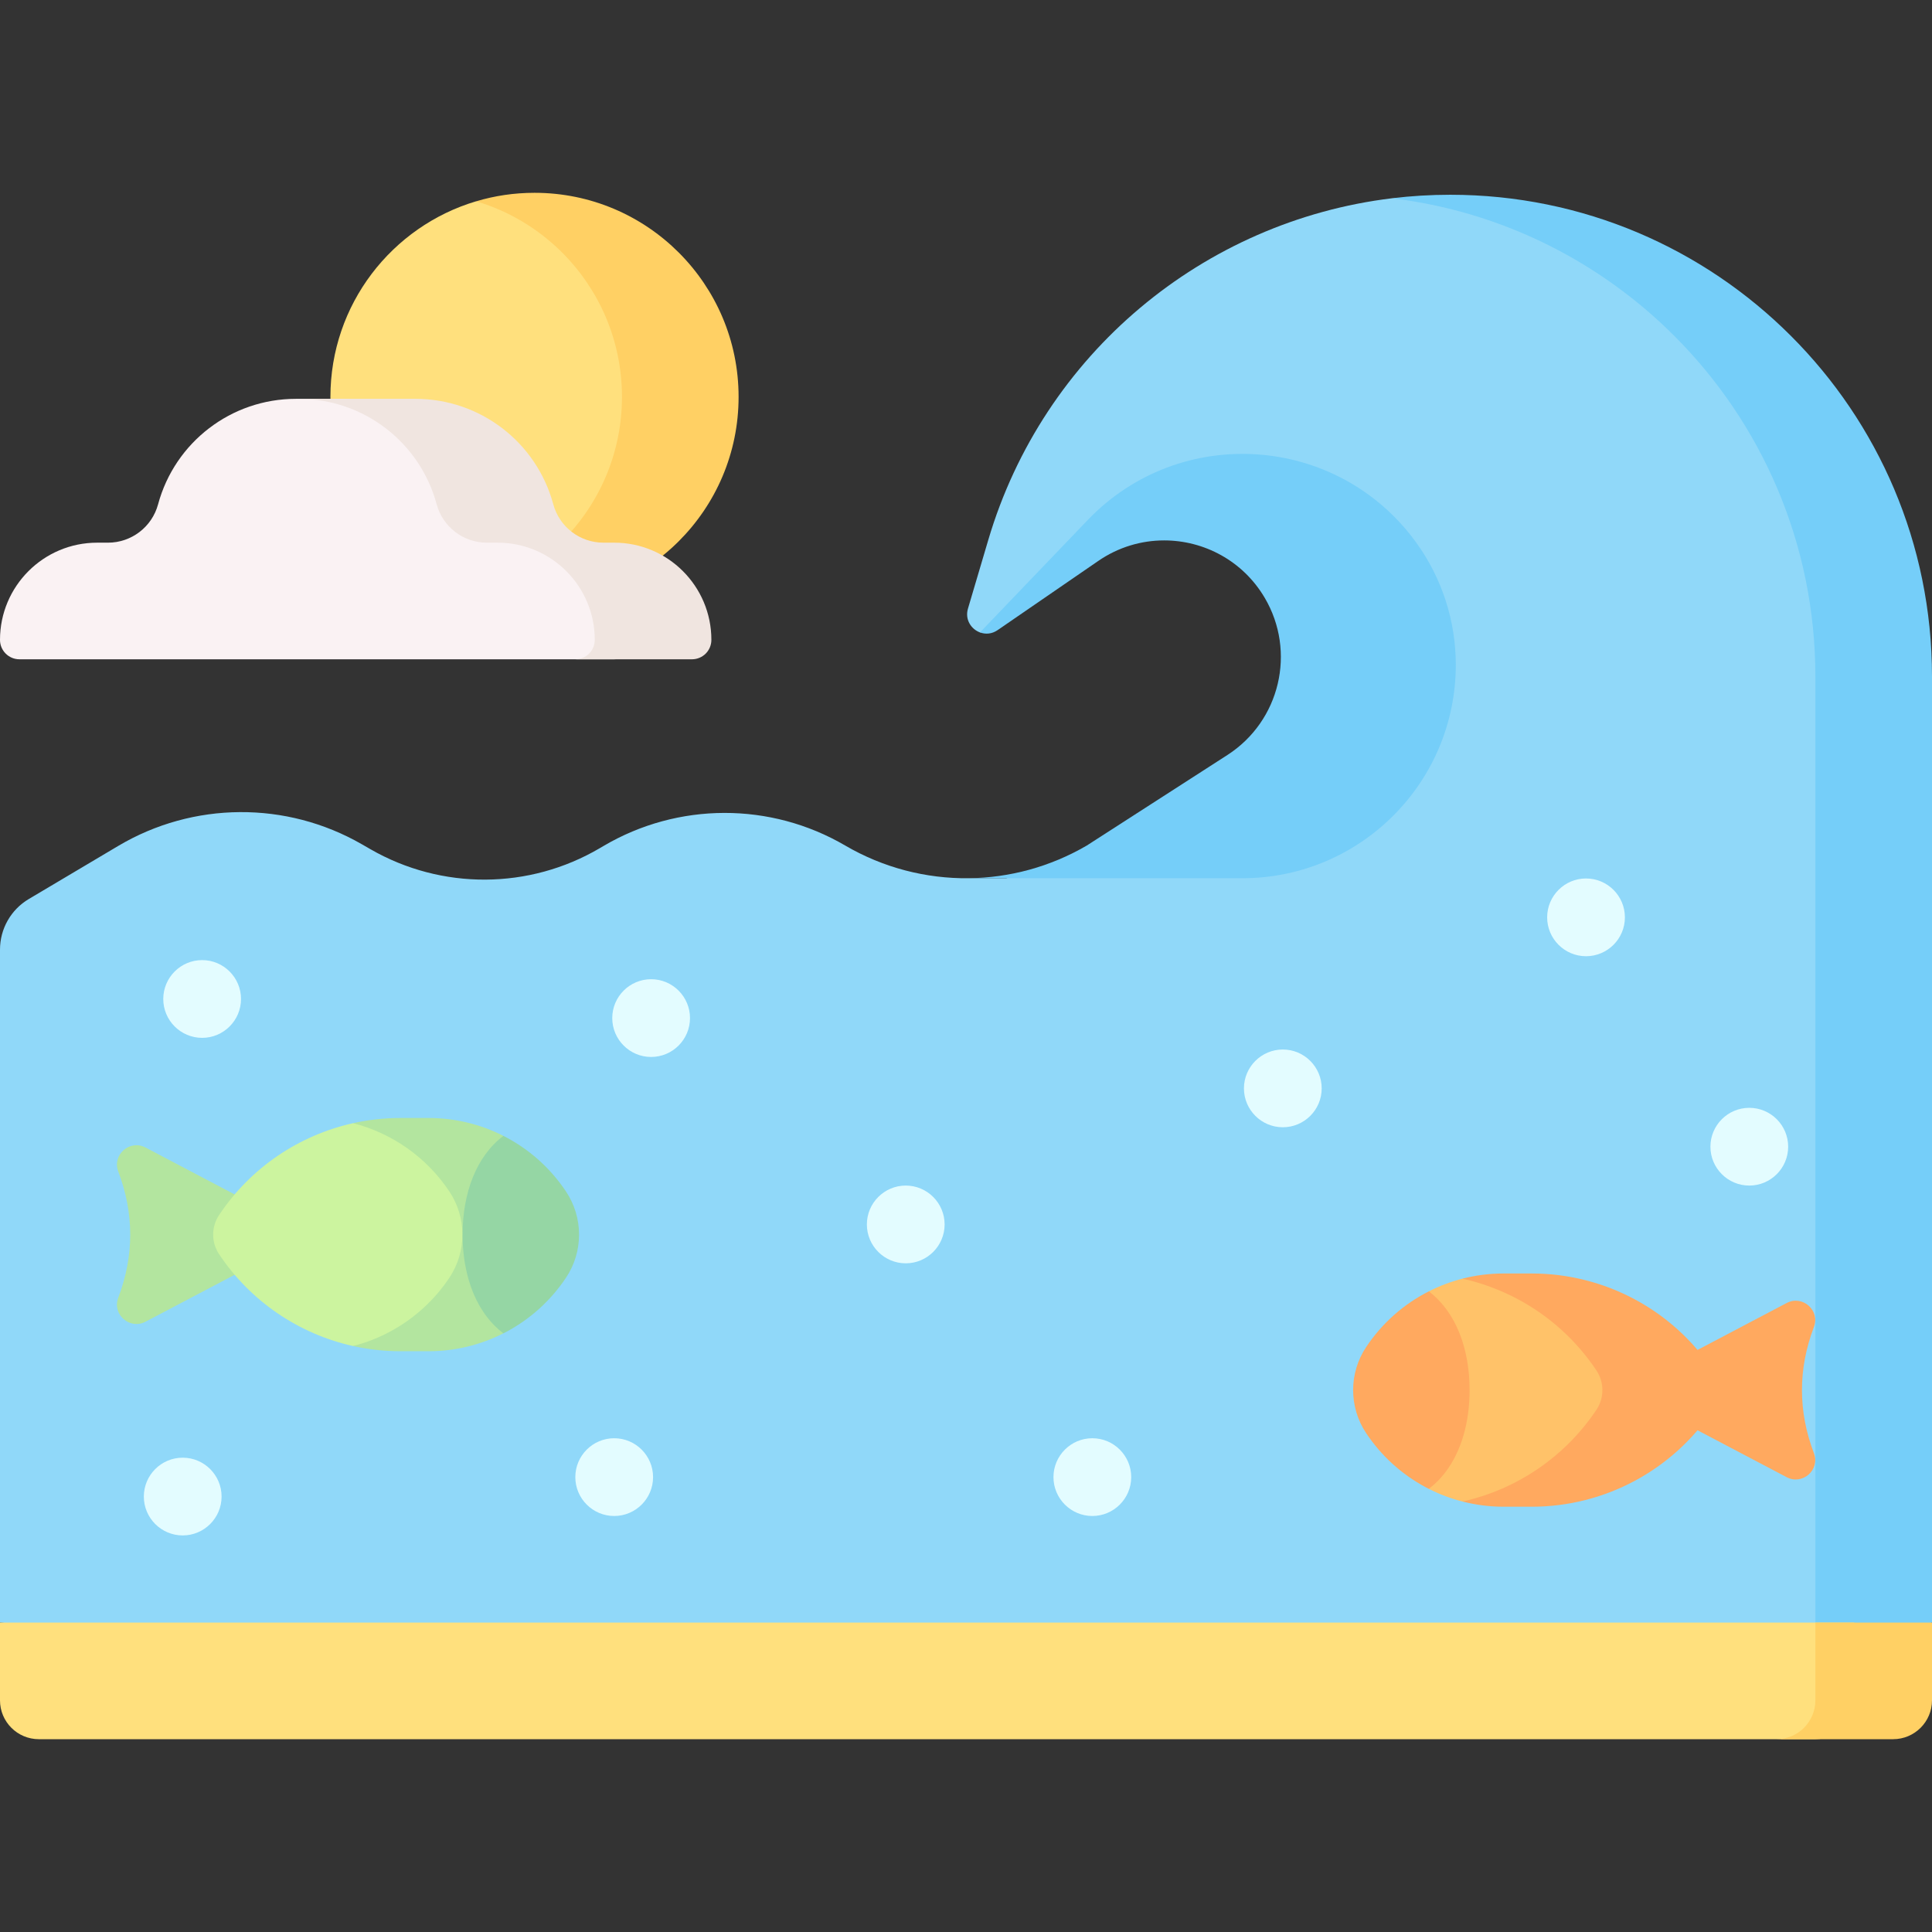 <svg id="Layer_1" enable-background="new 0 0 512 512" height="512" viewBox="0 0 512 512" width="512" xmlns="http://www.w3.org/2000/svg"><rect x="0" y="0" width="512" height="512" fill="#333333" stroke="none"/><g><path d="m0 429.998v-178.351c0-5.498 2.898-10.588 7.626-13.395l23.697-14.068c19.875-11.799 44.567-11.963 64.598-.431l2.255 1.298c18.853 10.855 42.085 10.737 60.828-.308.312-.184.624-.368.936-.551 19.752-11.636 44.258-11.681 64.052-.117.006.004.01.006.01.006 10.09 5.896 21.403 8.783 32.69 8.66 1.072-.012 9.955-.002 9.955-.002 22.174-5.319 89.538-32.661 89.538-32.661 1.681-21.622-2.291-27.386-10.728-41.676-9.1-15.41-39.651-24.008-54.399-13.869 0 0-27.157 21.67-31.285 23.092-2.389-.851-4.111-3.427-3.251-6.336l5.392-18.228c14.566-49.238 56.969-84.448 106.98-90.518 2.132-.15 8.641.801 13.852.801l53.537 12.759 62.498 81.728-17.686 292.469-238.487 7.049z" fill="#90d8f9"/><path d="m512 179.282v250.715l-30.905 10.302v-261.017c0-35.263-14.289-67.178-37.396-90.275-19.666-19.676-45.735-32.962-74.807-36.464 5.069-.618 10.235-.931 15.438-.931 35.263 0 67.178 14.289 90.275 37.396 23.106 23.096 37.395 55.011 37.395 90.274z" fill="#75cef9"/><path d="m491.396 429.998v20.604c0 5.69-4.612 10.302-10.302 10.302h-470.792c-5.69-.001-10.302-4.613-10.302-10.302v-20.604z" fill="#ffe07d"/><path d="m449.208 378.693 24.278 12.778c4.178 2.199 8.898-1.928 7.224-6.343-4.23-11.158-4.23-22.315 0-33.473 1.674-4.415-3.046-8.542-7.224-6.343l-24.278 12.778z" fill="#ffa95f"/><path d="m512 429.997v20.604c0 5.687-4.615 10.302-10.302 10.302h-30.905c5.687 0 10.302-4.615 10.302-10.302v-20.604z" fill="#ffd064"/><path d="m433.386 373.582v-10.381c-10.71-16.065-9.852-18.541-27.366-22.598 0 0-14.942-2.646-18.456-1.743-3.095.795-6.084 1.925-8.915 3.361-3.148 10.615-2.059 8.385-6.297 14.741-4.614 6.921-4.614 15.937 0 22.858 4.238 6.356 6.883 9.073 6.298 14.742 2.837 1.44 5.833 2.571 8.936 3.366 6.136.494 35.09-8.281 45.8-24.346z" fill="#ffc269"/><path d="m455.556 368.392c0 1.813-.525 3.626-1.566 5.192-10.714 16.06-28.742 25.713-48.048 25.713h-7.5c-3.709 0-7.355-.474-10.858-1.38 14.371-3.204 27.156-11.827 35.5-24.333 1.04-1.566 1.566-3.379 1.566-5.192s-.525-3.626-1.566-5.192c-5.357-8.035-12.537-14.464-20.799-18.883-4.615-2.472-9.57-4.316-14.721-5.46 3.513-.896 7.16-1.37 10.879-1.37h7.5c9.653 0 18.986 2.411 27.248 6.83s15.442 10.848 20.799 18.883c1.041 1.566 1.566 3.379 1.566 5.192z" fill="#ffa95f"/><path d="m358.593 368.392c0 3.987 1.154 7.974 3.461 11.425 4.059 6.088 9.498 10.961 15.751 14.309.278.144.556.299.845.433 1.628-1.226 3.07-2.678 4.327-4.317 4.306-5.594 6.48-13.32 6.48-21.85 0-11.033-3.626-20.717-10.807-26.167-6.614 3.348-12.362 8.386-16.596 14.742-2.307 3.451-3.461 7.438-3.461 11.425z" fill="#ffa95f"/><path d="m62.841 337.486-24.278 12.778c-4.178 2.199-8.898-1.928-7.224-6.343 4.23-11.158 4.23-22.315 0-33.473-1.674-4.415 3.046-8.542 7.224-6.343l24.278 12.778z" fill="#b3e59f"/><path d="m106.109 356.029c-4.267 0-12.548.682-12.548.682-14.372-3.199-27.158-11.821-35.501-24.336-2.095-3.143-2.095-7.238 0-10.381 8.348-12.521 21.142-21.145 35.522-24.341 2.227-.169 10.328 1.872 14.587 1.872 0 0 36.141 32.168 31.528 39.088z" fill="#ccf49f"/><path d="m133.397 353.35c-6.042 3.068-12.802 4.741-19.789 4.741h-7.5c-4.265 0-8.468-.474-12.548-1.38 3.41-.865 6.696-2.153 9.776-3.801 6.253-3.348 11.693-8.211 15.751-14.299 2.308-3.451 3.461-7.438 3.461-11.425s-1.154-7.974-3.461-11.425c-6.047-9.086-15.185-15.453-25.507-18.111 4.069-.896 8.272-1.37 12.527-1.37h7.5c6.981 0 13.743 1.666 19.787 4.732.615 9.845 5.852 23.409.003 52.338z" fill="#b3e59f"/><path d="m153.456 327.184c0 3.987-1.154 7.974-3.461 11.425-4.059 6.088-9.498 10.961-15.751 14.309-.278.144-.556.299-.845.433-1.628-1.226-3.07-2.678-4.327-4.317-4.306-5.594-6.48-13.32-6.48-21.85 0-11.033 3.626-20.717 10.807-26.167 6.614 3.348 12.362 8.386 16.596 14.742 2.307 3.452 3.461 7.439 3.461 11.425z" fill="#95d6a4"/><path d="m141.65 159.265c-29.87 0-54.085-24.214-54.085-54.084 0-24.497 16.286-45.19 38.622-51.842 24.863 2.806 59.245 21.972 59.245 51.842.001 29.869-13.912 54.084-43.782 54.084z" fill="#ffe07d"/><path d="m195.734 105.181c0 14.938-6.057 28.454-15.844 38.24-9.787 9.787-23.303 15.844-38.24 15.844-5.367 0-10.559-.783-15.453-2.246 8.726-2.596 16.524-7.335 22.788-13.598 9.787-9.787 15.844-23.303 15.844-38.24s-6.057-28.454-15.844-38.24c-6.264-6.264-14.062-11.002-22.788-13.598 4.893-1.463 10.085-2.246 15.453-2.246 14.938 0 28.454 6.057 38.24 15.844 9.787 9.786 15.844 23.302 15.844 38.24z" fill="#ffd064"/><path d="m162.769 174.718h-157.618c-2.845 0-5.151-2.306-5.151-5.151 0-14.224 11.531-25.754 25.754-25.754h2.865c6.212 0 11.653-4.166 13.274-10.163 4.458-16.496 19.424-27.954 36.512-27.954h11.109c17.088 0 32.053 11.458 36.512 27.954 1.621 5.997 7.062 10.163 13.274 10.163h2.865c14.224 0 25.754 11.531 25.754 25.754.001 2.844-2.306 5.151-5.15 5.151z" fill="#faf2f3"/><path d="m188.523 169.567c0 1.422-.577 2.709-1.504 3.647-.937.927-2.225 1.504-3.647 1.504h-30.905c1.422 0 2.709-.577 3.647-1.504.927-.938 1.504-2.225 1.504-3.647 0-14.227-11.528-25.755-25.755-25.755h-2.864c-3.111 0-6.016-1.04-8.355-2.833-2.338-1.792-4.11-4.337-4.924-7.335-4.45-16.493-19.419-27.949-36.51-27.949h30.905c17.091 0 32.059 11.456 36.51 27.949.814 2.998 2.586 5.542 4.924 7.335 2.339 1.793 5.244 2.833 8.355 2.833h2.864c14.227.001 25.755 11.529 25.755 25.755z" fill="#f0e5e0"/><path d="m385.803 176.161c0 15.618-6.336 29.772-16.576 40.002-10.23 10.24-24.384 16.576-40.002 16.576h-72.535c10.827-.113 21.623-3.008 31.307-8.654l37.282-24.003c13.949-8.993 18.306-27.392 9.869-41.681-5.79-9.807-16.102-15.185-26.63-15.185-6.016 0-12.105 1.751-17.462 5.439l-26.682 18.337c-1.525 1.051-3.224 1.143-4.667.608l28.567-29.803c24.508-25.579 66.189-22.736 86.999 5.934 3.42 4.718 6.057 9.91 7.829 15.381 1.774 5.469 2.701 11.218 2.701 17.049z" fill="#75cef9"/><g fill="#e3fcff"><path d="m463.581 314.189c-5.68 0-10.302-4.622-10.302-10.302s4.622-10.302 10.302-10.302 10.302 4.622 10.302 10.302-4.621 10.302-10.302 10.302z"/><path d="m162.769 401.754c-5.681 0-10.302-4.622-10.302-10.302s4.621-10.302 10.302-10.302 10.302 4.622 10.302 10.302-4.622 10.302-10.302 10.302z"/><path d="m172.555 280.106c-5.681 0-10.302-4.622-10.302-10.302s4.621-10.302 10.302-10.302 10.302 4.622 10.302 10.302-4.621 10.302-10.302 10.302z"/><path d="m339.96 298.736c-5.68 0-10.302-4.622-10.302-10.302s4.622-10.302 10.302-10.302 10.302 4.622 10.302 10.302-4.622 10.302-10.302 10.302z"/><path d="m289.481 401.754c-5.68 0-10.302-4.622-10.302-10.302s4.622-10.302 10.302-10.302 10.302 4.622 10.302 10.302-4.622 10.302-10.302 10.302z"/><path d="m240.032 334.792c-5.681 0-10.302-4.622-10.302-10.302s4.621-10.302 10.302-10.302 10.302 4.622 10.302 10.302-4.621 10.302-10.302 10.302z"/><path d="m48.419 406.905c-5.681 0-10.302-4.622-10.302-10.302s4.621-10.302 10.302-10.302 10.302 4.622 10.302 10.302-4.622 10.302-10.302 10.302z"/><path d="m420.314 253.408c-5.68 0-10.302-4.622-10.302-10.302s4.622-10.302 10.302-10.302 10.302 4.622 10.302 10.302-4.622 10.302-10.302 10.302z"/><path d="m53.569 275.042c-5.681 0-10.302-4.622-10.302-10.302s4.621-10.302 10.302-10.302 10.302 4.622 10.302 10.302-4.621 10.302-10.302 10.302z"/></g></g></svg>
